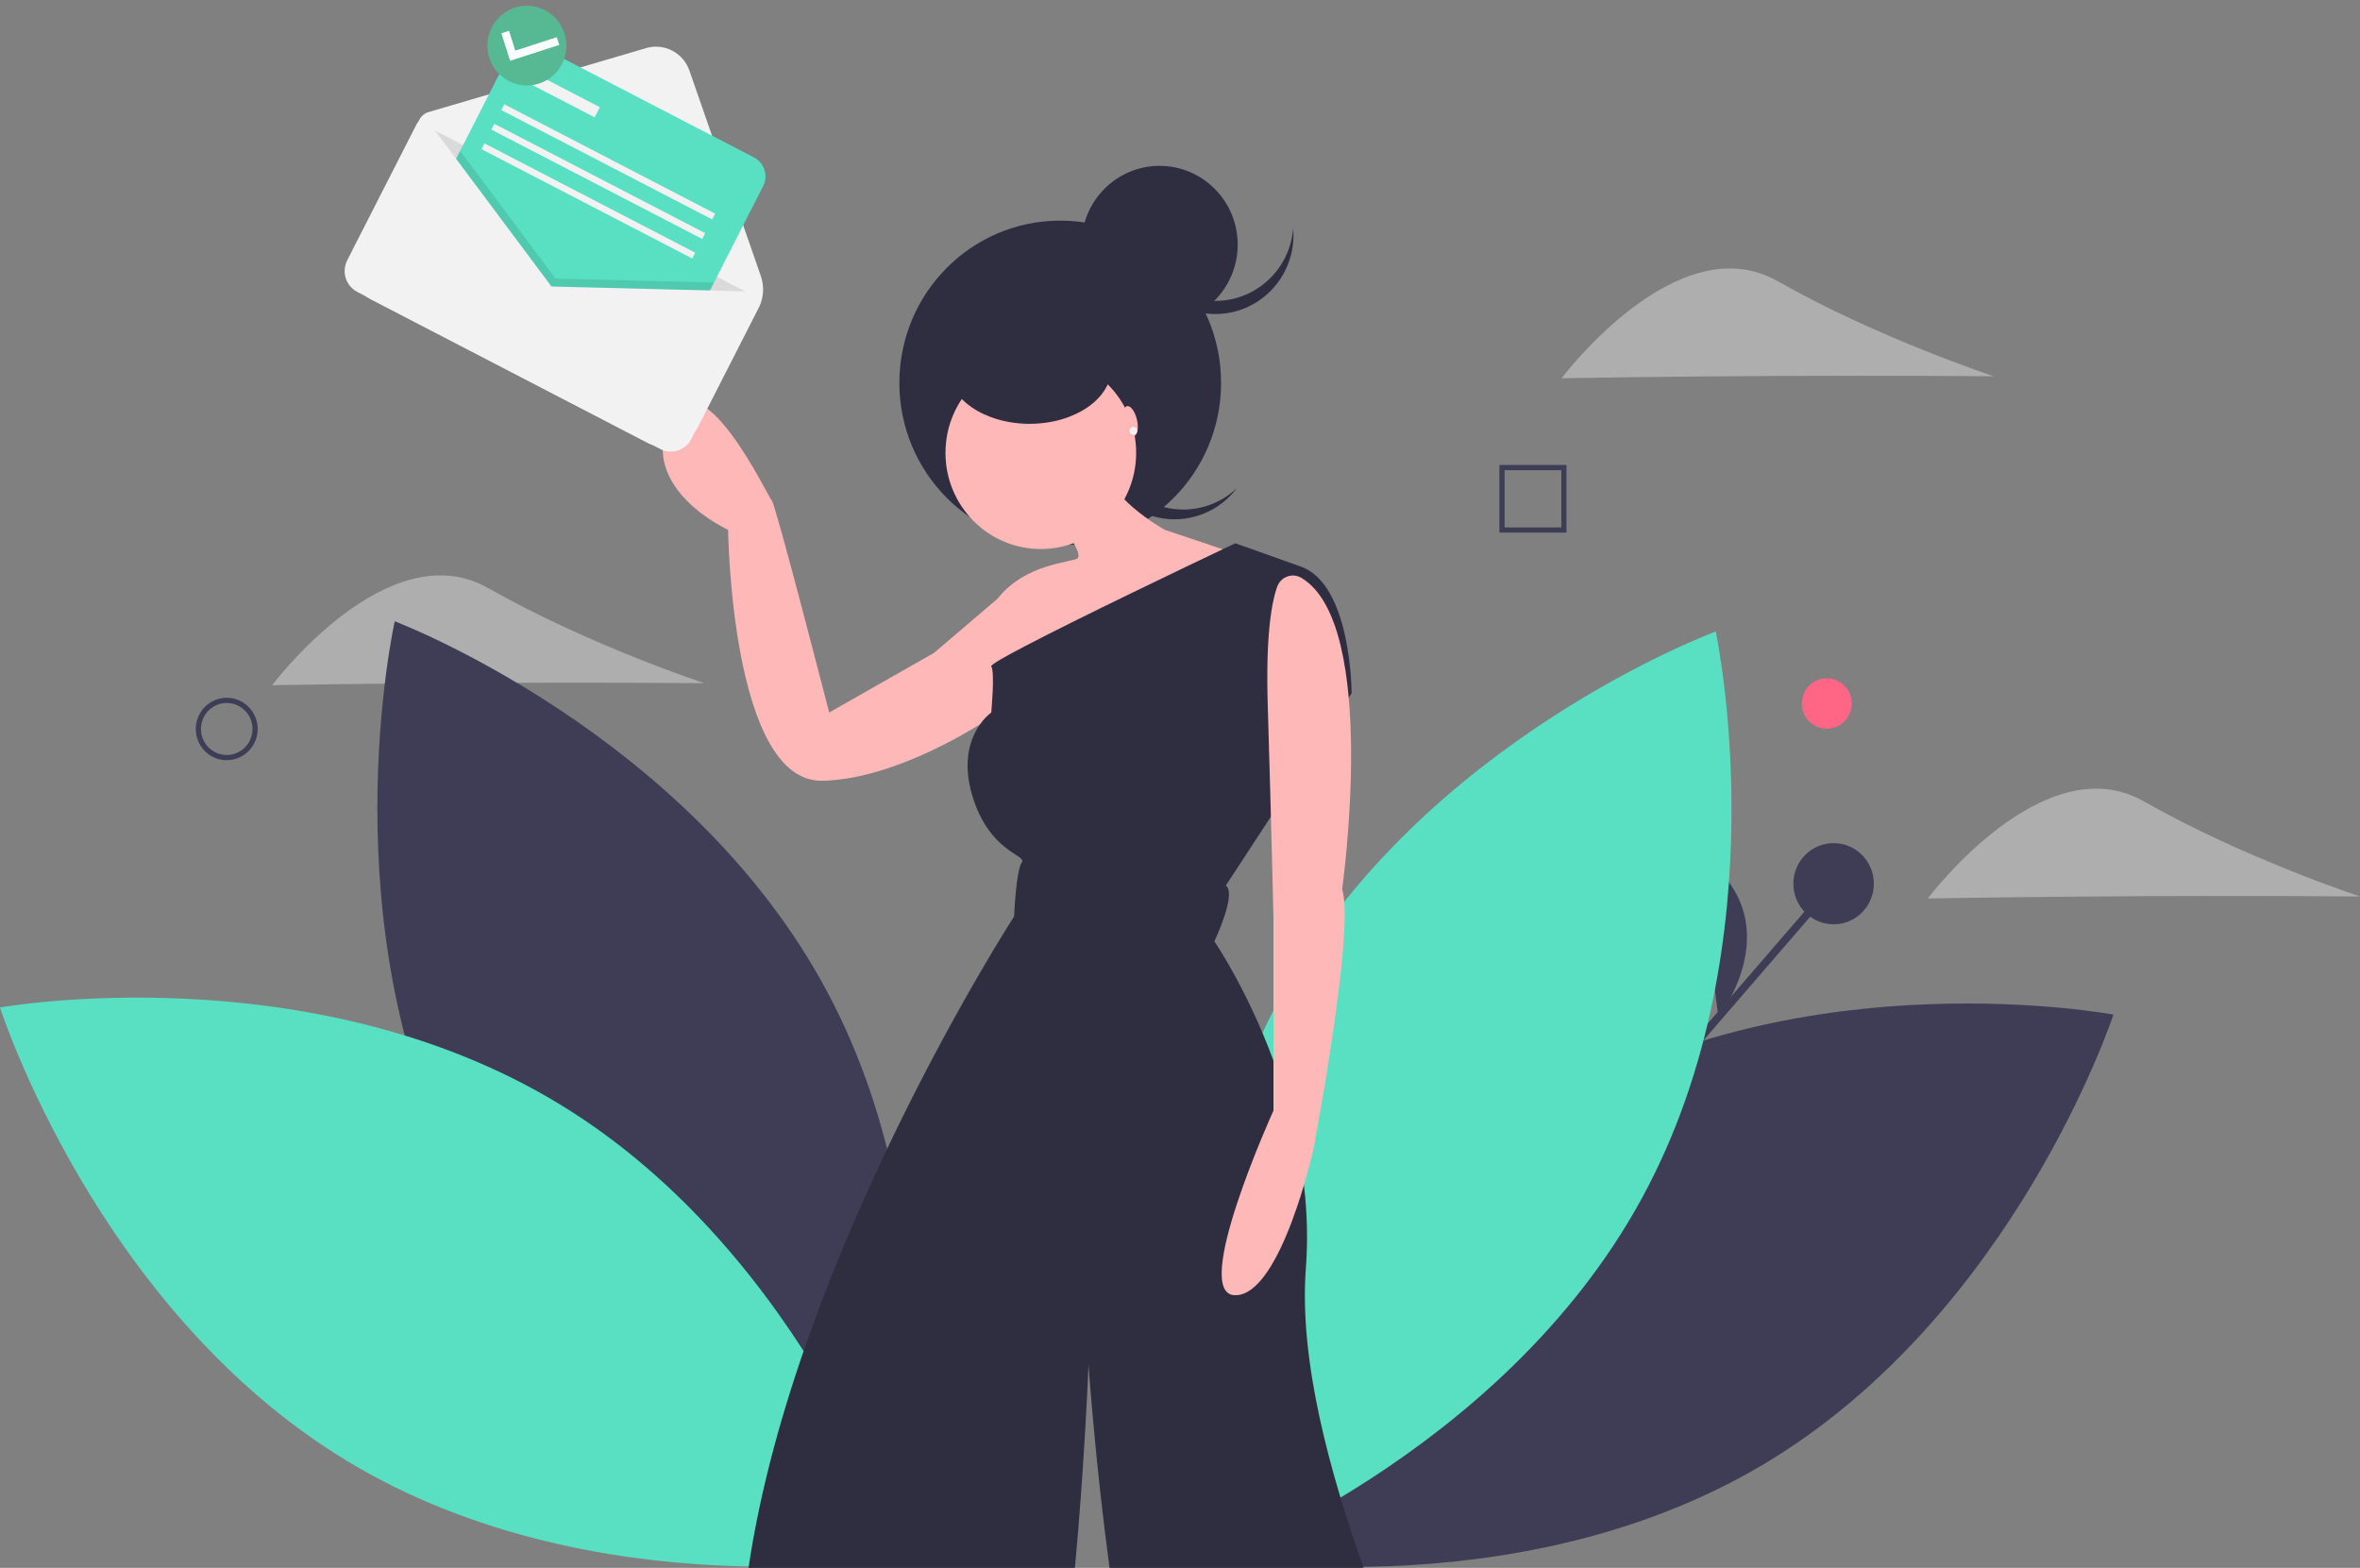 <svg width="286" height="190" viewBox="0 0 286 190" fill="none" xmlns="http://www.w3.org/2000/svg">
<rect x="0" y="0" width="286" height="190" fill="#808080" stroke="none"/>
<path opacity="0.4" d="M59.216 82.753C44.753 82.82 32.981 83.036 32.981 83.036C32.981 83.036 46.974 64.341 59.163 71.267C71.353 78.194 85.356 82.792 85.356 82.792C85.356 82.792 73.679 82.686 59.216 82.753Z" fill="#F2F2F2"/>
<path d="M221.384 88.308C223.057 88.308 224.413 86.939 224.413 85.252C224.413 83.564 223.057 82.196 221.384 82.196C219.71 82.196 218.354 83.564 218.354 85.252C218.354 86.939 219.71 88.308 221.384 88.308Z" fill="#FF6584"/>
<path d="M221.858 106.786L199.205 133.022L199.904 133.637L222.557 107.4L221.858 106.786Z" fill="#3F3D56"/>
<path d="M222.208 112.013C224.902 112.013 227.086 109.81 227.086 107.093C227.086 104.376 224.902 102.173 222.208 102.173C219.514 102.173 217.33 104.376 217.33 107.093C217.33 109.81 219.514 112.013 222.208 112.013Z" fill="#3F3D56"/>
<path d="M208.246 123.263C208.246 123.263 217.563 111.402 205.646 103.265L208.246 123.263Z" fill="#3F3D56"/>
<path d="M56.21 144.091C72.99 175.477 108.602 188.951 108.602 188.951C108.602 188.951 117.009 151.537 100.229 120.151C83.45 88.765 47.838 75.291 47.838 75.291C47.838 75.291 39.43 112.705 56.21 144.091Z" fill="#3F3D56"/>
<path d="M67.743 133.766C98.037 152.148 109.704 188.661 109.704 188.661C109.704 188.661 72.255 195.37 41.961 176.988C11.667 158.605 0 122.092 0 122.092C0 122.092 37.449 115.383 67.743 133.766Z" fill="#59E0C2"/>
<path d="M188.278 134.025C157.824 152.137 145.837 188.544 145.837 188.544C145.837 188.544 183.226 195.587 213.68 177.475C244.134 159.364 256.121 122.956 256.121 122.956C256.121 122.956 218.732 115.914 188.278 134.025Z" fill="#3F3D56"/>
<path d="M198.949 145.255C181.895 176.49 146.166 189.645 146.166 189.645C146.166 189.645 138.087 152.158 155.141 120.923C172.195 89.687 207.924 76.532 207.924 76.532C207.924 76.532 216.003 114.019 198.949 145.255Z" fill="#59E0C2"/>
<path d="M137.058 59.284C135.298 57.679 134.2 55.464 133.982 53.08C133.764 50.697 134.443 48.317 135.882 46.414C135.692 46.594 135.506 46.781 135.327 46.98C134.494 47.91 133.85 48.997 133.432 50.178C133.015 51.359 132.832 52.611 132.895 53.863C133.021 56.392 134.138 58.767 136 60.465C137.862 62.163 140.317 63.045 142.824 62.918C144.066 62.855 145.283 62.546 146.406 62.008C147.529 61.471 148.536 60.716 149.369 59.786C149.548 59.587 149.714 59.381 149.872 59.172C148.139 60.808 145.86 61.727 143.487 61.748C141.114 61.769 138.819 60.89 137.058 59.284Z" fill="#2F2E41"/>
<path d="M128.485 66.061C139.252 66.061 147.979 57.257 147.979 46.398C147.979 35.539 139.252 26.736 128.485 26.736C117.719 26.736 108.991 35.539 108.991 46.398C108.991 57.257 117.719 66.061 128.485 66.061Z" fill="#2F2E41"/>
<path d="M123.13 71.662L123.708 70.147L113.194 79.12L100.485 86.345C100.485 86.345 94.014 61.174 93.552 60.708C93.09 60.242 84.771 42.529 81.074 50.919C77.377 59.31 88.238 64.204 88.238 64.204C88.238 64.204 88.584 94.852 99.676 94.619C110.768 94.386 124.517 84.248 124.748 83.315C124.979 82.383 123.13 71.662 123.13 71.662Z" fill="#FFB8B8"/>
<path d="M126.133 66.534C132.514 66.534 137.687 61.317 137.687 54.881C137.687 48.445 132.514 43.228 126.133 43.228C119.752 43.228 114.58 48.445 114.58 54.881C114.58 61.317 119.752 66.534 126.133 66.534Z" fill="#FFB8B8"/>
<path d="M128.445 63.272C128.445 63.272 131.449 67.234 130.525 67.7C129.601 68.166 124.286 68.399 121.051 72.361C117.816 76.323 124.979 86.345 124.979 86.345L152.246 67.933L141.155 64.204C141.155 64.204 133.529 60.009 133.76 55.581L128.445 63.272Z" fill="#FFB8B8"/>
<path d="M165.25 190H134.462C132.718 177.139 131.912 165.353 131.912 165.353C131.912 165.353 131.462 177.209 130.265 190H90.711C96.318 152.124 122.899 111.051 122.899 111.051C122.899 111.051 123.13 105.456 123.824 104.523C124.518 103.593 119.895 103.359 117.814 96.368C116.545 92.1 117.686 89.307 118.77 87.781C119.143 87.232 119.601 86.746 120.127 86.344C120.127 86.344 120.589 81.452 120.127 80.752C120.067 80.661 120.524 80.339 121.367 79.85C122.071 79.441 123.043 78.914 124.205 78.309C130.865 74.826 143.757 68.663 148.173 66.564C149.142 66.101 149.704 65.836 149.704 65.836L157.561 68.632C163.799 70.728 163.799 84.014 163.799 84.014L163.446 84.557L154.017 98.962L148.548 107.322C149.936 108.252 147.164 114.08 147.164 114.08C147.164 114.08 151.114 119.804 154.327 128.542C156.143 133.405 157.382 138.468 158.018 143.625C158.423 146.968 158.502 150.342 158.255 153.7C157.399 164.928 161.205 178.573 165.25 190Z" fill="#2F2E41"/>
<path d="M157.673 70.006C157.416 69.861 157.132 69.774 156.839 69.751C156.546 69.728 156.252 69.77 155.977 69.874C155.701 69.978 155.452 70.141 155.246 70.352C155.039 70.563 154.881 70.817 154.783 71.096C154.087 73.026 153.382 77.049 153.633 85.413C154.095 100.795 154.326 111.283 154.326 111.283V134.59C154.326 134.59 144.159 156.964 149.705 156.964C155.25 156.964 159.179 139.251 159.179 139.251C159.179 139.251 164.262 112.448 162.645 107.787C162.645 107.787 167.206 75.585 157.673 70.006Z" fill="#FFB8B8"/>
<path d="M124.778 51.36C130.254 51.36 134.694 48.307 134.694 44.541C134.694 40.775 130.254 37.722 124.778 37.722C119.301 37.722 114.861 40.775 114.861 44.541C114.861 48.307 119.301 51.36 124.778 51.36Z" fill="#2F2E41"/>
<path d="M140.525 39.192C145.753 39.192 149.991 34.918 149.991 29.645C149.991 24.372 145.753 20.098 140.525 20.098C135.297 20.098 131.06 24.372 131.06 29.645C131.06 34.918 135.297 39.192 140.525 39.192Z" fill="#2F2E41"/>
<path d="M147.285 36.464C144.911 36.464 142.625 35.564 140.878 33.943C139.131 32.322 138.052 30.099 137.855 27.713C137.833 27.976 137.819 28.24 137.819 28.509C137.819 31.041 138.817 33.469 140.592 35.259C142.367 37.05 144.774 38.055 147.285 38.055C149.795 38.055 152.203 37.05 153.978 35.259C155.753 33.469 156.75 31.041 156.75 28.509C156.75 28.24 156.737 27.976 156.715 27.713C156.517 30.099 155.438 32.322 153.692 33.943C151.945 35.564 149.658 36.464 147.285 36.464Z" fill="#2F2E41"/>
<path d="M137.424 52.85C137.859 52.745 138.019 51.848 137.782 50.847C137.544 49.845 137 49.118 136.565 49.223C136.131 49.327 135.971 50.224 136.208 51.226C136.445 52.227 136.99 52.954 137.424 52.85Z" fill="#FFB8B8"/>
<path d="M137.341 52.668C137.596 52.668 137.803 52.459 137.803 52.202C137.803 51.944 137.596 51.735 137.341 51.735C137.086 51.735 136.879 51.944 136.879 52.202C136.879 52.459 137.086 52.668 137.341 52.668Z" fill="#F2F2F2"/>
<path d="M27.477 92.126C26.735 92.126 26.01 91.904 25.393 91.488C24.777 91.073 24.296 90.482 24.012 89.791C23.728 89.1 23.654 88.339 23.799 87.605C23.943 86.871 24.3 86.198 24.825 85.668C25.349 85.139 26.018 84.779 26.745 84.633C27.473 84.487 28.227 84.562 28.912 84.849C29.597 85.135 30.183 85.62 30.595 86.242C31.007 86.864 31.227 87.595 31.227 88.343C31.226 89.346 30.831 90.308 30.128 91.017C29.424 91.726 28.471 92.125 27.477 92.126ZM27.477 85.191C26.859 85.191 26.255 85.376 25.741 85.722C25.227 86.069 24.826 86.561 24.59 87.137C24.353 87.713 24.291 88.347 24.412 88.958C24.532 89.57 24.83 90.131 25.267 90.572C25.704 91.013 26.261 91.313 26.867 91.435C27.473 91.556 28.102 91.494 28.673 91.255C29.244 91.017 29.732 90.613 30.076 90.094C30.419 89.576 30.602 88.967 30.602 88.343C30.601 87.507 30.272 86.706 29.686 86.115C29.1 85.524 28.305 85.192 27.477 85.191Z" fill="#3F3D56"/>
<path d="M189.836 64.543H181.71V56.348H189.836V64.543ZM182.336 63.913H189.211V56.978H182.336V63.913Z" fill="#3F3D56"/>
<path opacity="0.4" d="M259.86 108.6C245.398 108.667 233.625 108.883 233.625 108.883C233.625 108.883 247.619 90.188 259.808 97.114C271.997 104.041 286 108.639 286 108.639C286 108.639 274.323 108.533 259.86 108.6Z" fill="#F2F2F2"/>
<path opacity="0.4" d="M215.481 45.557C201.018 45.624 189.246 45.839 189.246 45.839C189.246 45.839 203.239 27.145 215.429 34.071C227.618 40.997 241.621 45.596 241.621 45.596C241.621 45.596 229.944 45.489 215.481 45.557Z" fill="#F2F2F2"/>
<path d="M78.39 53.628L44.948 36.283C43.851 35.715 43.023 34.73 42.647 33.545C42.27 32.361 42.375 31.074 42.939 29.968L50.818 14.515C50.932 14.29 51.091 14.092 51.284 13.931C51.477 13.771 51.7 13.651 51.94 13.581L78.299 5.829C79.353 5.519 80.485 5.628 81.461 6.135C82.437 6.641 83.184 7.506 83.547 8.55L92.208 33.468C92.424 34.09 92.512 34.75 92.467 35.408C92.422 36.066 92.245 36.708 91.946 37.295L84.652 51.602C84.373 52.15 83.989 52.636 83.523 53.035C83.058 53.433 82.519 53.735 81.937 53.923C81.356 54.111 80.743 54.182 80.135 54.131C79.526 54.081 78.933 53.91 78.39 53.628Z" fill="#F2F2F2"/>
<path opacity="0.1" d="M79.719 47.502L45.952 32.963C44.864 32.398 45.884 33.266 46.443 32.168L50.688 14.768L92.053 36.221L81.596 49.263C81.036 50.36 80.807 48.067 79.719 47.502Z" fill="black"/>
<path d="M61.719 6.601L48.24 33.039C47.594 34.307 48.089 35.862 49.346 36.514L75.558 50.109C76.815 50.761 78.357 50.261 79.003 48.994L92.482 22.556C93.129 21.288 92.634 19.733 91.377 19.081L65.164 5.486C63.908 4.835 62.365 5.334 61.719 6.601Z" fill="#59E0C2"/>
<path opacity="0.1" d="M86.529 34.236L77.835 51.288L47.072 35.333L55.765 18.281L67.324 33.757L86.529 34.236Z" fill="black"/>
<path d="M66.832 34.721L52.022 14.892C51.93 14.769 51.809 14.672 51.67 14.609C51.531 14.546 51.378 14.521 51.227 14.534C51.075 14.547 50.929 14.598 50.803 14.684C50.676 14.769 50.573 14.886 50.504 15.023L42.076 31.553C41.907 31.884 41.805 32.245 41.775 32.615C41.744 32.986 41.787 33.359 41.899 33.713C42.012 34.067 42.193 34.395 42.431 34.679C42.669 34.963 42.961 35.196 43.289 35.366L80.008 54.41C80.336 54.58 80.694 54.684 81.061 54.714C81.429 54.745 81.798 54.702 82.15 54.588C82.501 54.475 82.826 54.292 83.107 54.052C83.388 53.812 83.62 53.517 83.789 53.187L92.072 36.939C92.157 36.773 92.199 36.587 92.193 36.4C92.187 36.212 92.135 36.03 92.04 35.868C91.945 35.707 91.811 35.573 91.651 35.478C91.491 35.384 91.309 35.332 91.123 35.327L66.832 34.721Z" fill="#F2F2F2"/>
<path d="M72.692 12.992L64.088 8.53L63.463 9.757L72.066 14.219L72.692 12.992Z" fill="#F2F2F2"/>
<path d="M86.663 25.89L61.114 12.639L60.756 13.34L86.305 26.591L86.663 25.89Z" fill="#F2F2F2"/>
<path d="M85.456 28.256L59.907 15.005L59.55 15.707L85.099 28.957L85.456 28.256Z" fill="#F2F2F2"/>
<path d="M84.249 30.622L58.7 17.372L58.343 18.073L83.892 31.323L84.249 30.622Z" fill="#F2F2F2"/>
<path d="M67.464 7.296C68.478 5.308 67.704 2.868 65.736 1.848C63.769 0.827 61.352 1.612 60.338 3.6C59.324 5.588 60.098 8.028 62.065 9.048C64.033 10.069 66.45 9.284 67.464 7.296Z" fill="white"/>
<path d="M66.049 1.235C65.207 0.798 64.255 0.623 63.314 0.732C62.373 0.841 61.486 1.229 60.763 1.846C60.041 2.464 59.516 3.284 59.256 4.202C58.995 5.12 59.011 6.096 59.3 7.005C59.59 7.915 60.14 8.717 60.881 9.311C61.623 9.906 62.522 10.265 63.466 10.343C64.41 10.421 65.356 10.216 66.183 9.752C67.011 9.289 67.684 8.588 68.118 7.738C68.695 6.599 68.801 5.275 68.413 4.057C68.026 2.838 67.176 1.824 66.049 1.235ZM61.818 7.367L60.758 4.034L61.685 3.734L62.448 6.135L67.473 4.509L67.771 5.444L61.818 7.367Z" fill="#57B894"/>
</svg>

